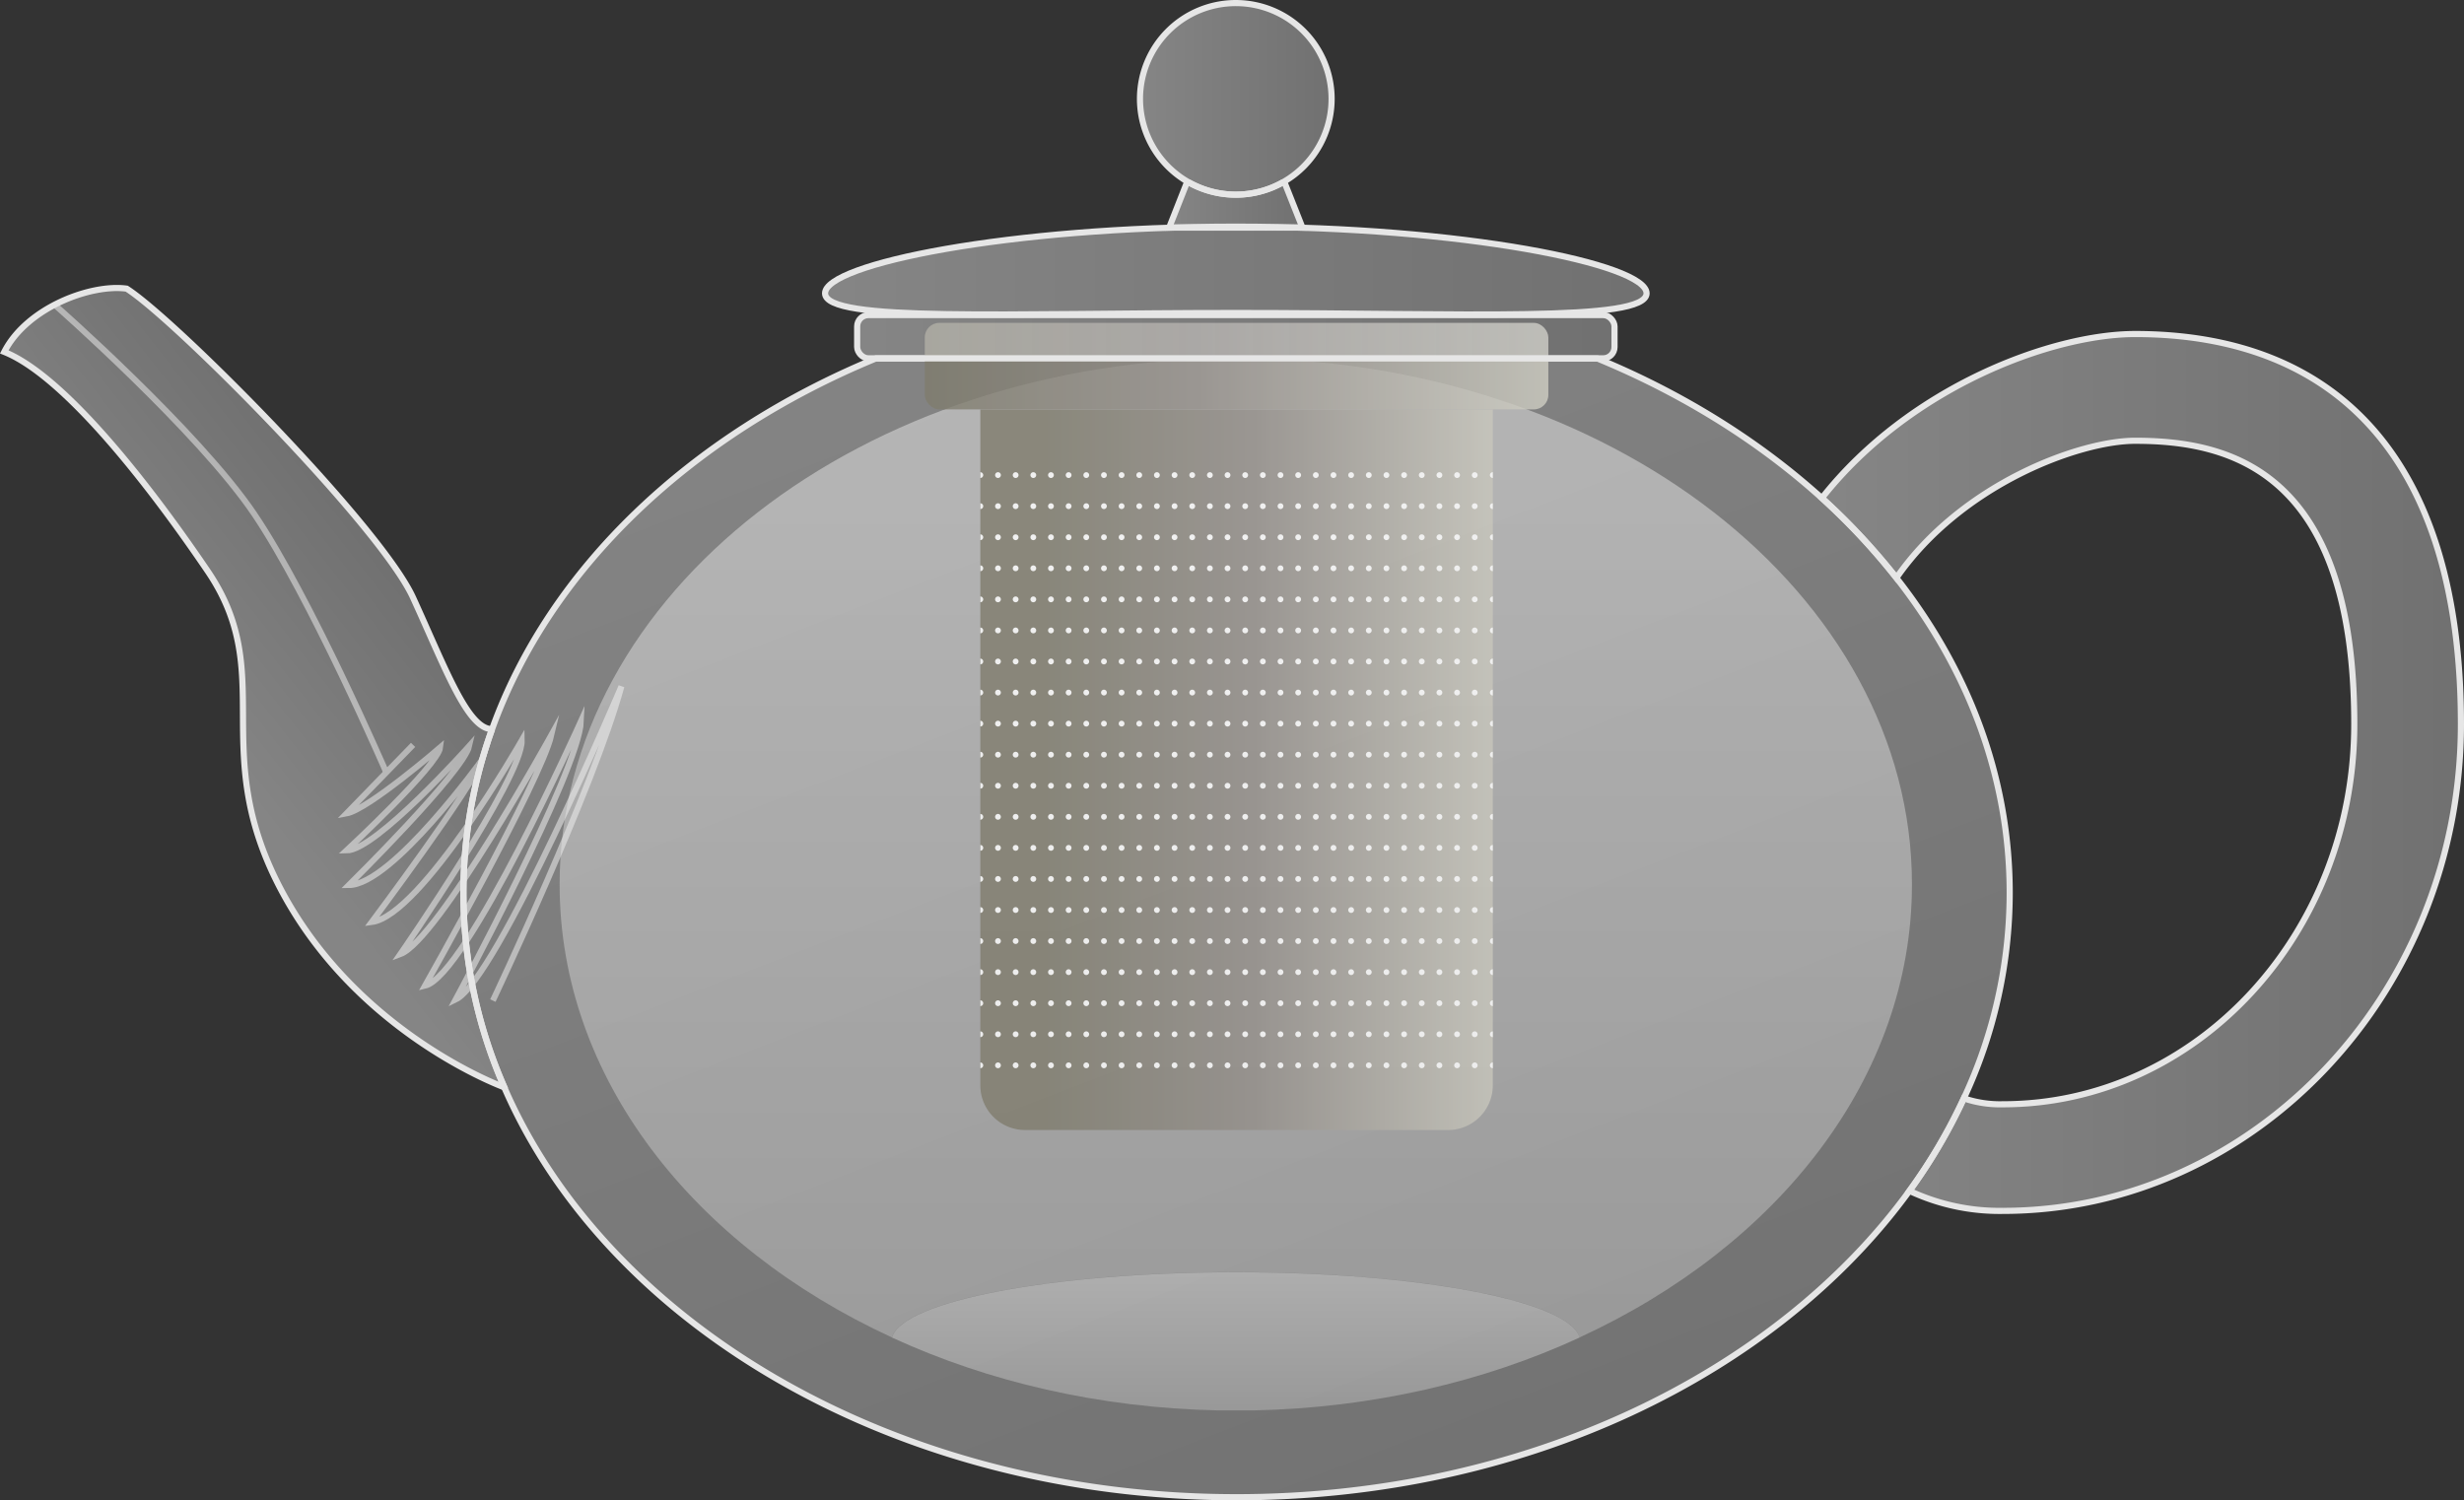 <svg xmlns="http://www.w3.org/2000/svg" xmlns:xlink="http://www.w3.org/1999/xlink" viewBox="0 0 802.39 488.59"><rect x="0" y="0" width="802.39" height="488.59" fill="#333333" stroke="none"/><defs><style>.cls-1{fill:url(#linear-gradient);}.cls-10,.cls-11,.cls-2{fill:none;}.cls-2{stroke:#999;stroke-width:1.93px;}.cls-13,.cls-14,.cls-15,.cls-16,.cls-2,.cls-3,.cls-4,.cls-5{stroke-miterlimit:10;}.cls-13,.cls-14,.cls-15,.cls-16,.cls-3,.cls-4,.cls-5,.cls-6,.cls-7{fill-opacity:0.45;}.cls-13,.cls-14,.cls-15,.cls-16,.cls-3,.cls-4,.cls-5{stroke:#e6e6e6;stroke-width:2px;}.cls-3{fill:url(#linear-gradient-2);}.cls-4{fill:url(#linear-gradient-3);}.cls-5{fill:url(#linear-gradient-4);}.cls-6{fill:url(#linear-gradient-5);}.cls-7{fill:url(#linear-gradient-6);}.cls-8{opacity:0.8;}.cls-9{clip-path:url(#clip-path);}.cls-10,.cls-11{stroke:#fff;stroke-linecap:round;stroke-linejoin:round;stroke-width:1.89px;}.cls-11{stroke-dasharray:0 5.75;}.cls-12{fill:url(#linear-gradient-8);}.cls-13{fill:url(#linear-gradient-9);}.cls-14{fill:url(#linear-gradient-10);}.cls-15{fill:url(#linear-gradient-11);}.cls-16{fill:url(#linear-gradient-12);}</style><linearGradient id="linear-gradient" x1="339.9" y1="250.67" x2="496.17" y2="250.67" gradientUnits="userSpaceOnUse"><stop offset="0" stop-color="#7f7c6d"/><stop offset="0.43" stop-color="#938e89"/><stop offset="1" stop-color="#cfcec3"/></linearGradient><linearGradient id="linear-gradient-2" x1="593.3" y1="251.58" x2="801.39" y2="251.58" gradientUnits="userSpaceOnUse"><stop offset="0" stop-color="#fff" stop-opacity="0.9"/><stop offset="1" stop-color="#ccc" stop-opacity="0.9"/></linearGradient><linearGradient id="linear-gradient-3" x1="67.46" y1="244.68" x2="133.7" y2="192.59" xlink:href="#linear-gradient-2"/><linearGradient id="linear-gradient-4" x1="313.63" y1="59.65" x2="494.94" y2="530.28" xlink:href="#linear-gradient-2"/><linearGradient id="linear-gradient-5" x1="402.43" y1="159.24" x2="402.43" y2="463.94" xlink:href="#linear-gradient-2"/><linearGradient id="linear-gradient-6" x1="402.43" y1="414.33" x2="402.43" y2="459.36" xlink:href="#linear-gradient-2"/><clipPath id="clip-path"><path class="cls-1" d="M319.24,133.33H486.12a0,0,0,0,1,0,0V353.47A14.54,14.54,0,0,1,471.58,368H333.78a14.54,14.54,0,0,1-14.54-14.54V133.33A0,0,0,0,1,319.24,133.33Z"/></clipPath><linearGradient id="linear-gradient-8" x1="301.15" y1="119.24" x2="504.21" y2="119.24" xlink:href="#linear-gradient"/><linearGradient id="linear-gradient-9" x1="380.73" y1="66.83" x2="424.14" y2="66.83" xlink:href="#linear-gradient-2"/><linearGradient id="linear-gradient-10" x1="371.23" y1="32.2" x2="433.63" y2="32.2" xlink:href="#linear-gradient-2"/><linearGradient id="linear-gradient-11" x1="279.13" y1="109.66" x2="525.75" y2="109.66" xlink:href="#linear-gradient-2"/><linearGradient id="linear-gradient-12" x1="268.68" y1="88.11" x2="536.2" y2="88.11" xlink:href="#linear-gradient-2"/></defs><title>teapot</title><g id="Layer_2" data-name="Layer 2"><g id="Clear_Glass_Teapot" data-name="Clear Glass Teapot"><g id="Clear_Glass_Teapot-2" data-name="Clear Glass Teapot"><g id="Clear_Glass_Teapot-3" data-name="Clear Glass Teapot"><path class="cls-2" d="M160.5,325.85s32.85-69.26,41.86-102.31c0,0-40.52,95.57-54,102,0,0,40.19-74.6,40.83-90.68,0,0-37.3,83-50.8,86.17,0,0,37.62-66.56,41.16-81.67,0,0-37,66.88-49.2,71.38,0,0,39.87-57.55,39.55-69.61,0,0-32.64,57.07-48.87,59.16,0,0,33.41-44.67,36-52.94,0,0-29.45,40.89-43.44,40.89,0,0,37.36-36.87,39.23-45.34,0,0-30.39,34.08-40,34.08,0,0,29.9-27.81,30.54-33.6,0,0-23.47,20.26-30.54,21.54l21.7-22.34"/><path class="cls-2" d="M17.8,99.26s46.74,41.12,65,68.14,43,84.18,43,84.18"/><path class="cls-3" d="M801.39,235.83c0,87.55-67.53,158.51-149.17,158.51a69.05,69.05,0,0,1-30.41-6.52,177.26,177.26,0,0,0,17.71-30.13,36.55,36.55,0,0,0,12.7,1.93c63.08,0,114.44-55.53,114.44-123.79,0-82.72-40.74-92.29-71.38-92.29-17.94,0-56.45,14-77.71,44.64a213.49,213.49,0,0,0-24.27-26c28.74-36.42,75.2-53.4,102-53.4C759.76,108.81,801.39,148.28,801.39,235.83Z"/><path class="cls-4" d="M164.22,354.1v0s-47.07-17-72.15-63.32S90.79,220.09,67.64,186,19.06,121.7,1.39,114.6C8.8,100.13,29.67,92.41,41.25,94c16.09,10.3,82.65,77.48,93.26,100.63s17.75,42.83,25.74,42.83a157,157,0,0,0,4,116.61Z"/><path class="cls-5" d="M654.45,290.8a158.21,158.21,0,0,1-14.93,66.87,177.92,177.92,0,0,1-17.71,30.13c-43.3,59.58-125.21,99.79-219.13,99.79-110.74,0-204.74-55.84-238.46-133.47v0a157.08,157.08,0,0,1-4-116.61c18.83-52.36,64.67-95.88,125-120.77H520.17c27.86,11.5,52.67,27,73.12,45.49a212.7,212.7,0,0,1,24.27,26C641,218.06,654.45,253.22,654.45,290.8Z"/><path class="cls-6" d="M622.62,288c0,62.82-43.45,117.73-108.23,147.55-3.28-11.84-52.13-21.26-111.94-21.26s-108.7,9.42-112,21.26C225.69,405.77,182.24,350.86,182.24,288c0-94.61,98.59-171.32,220.21-171.32S622.62,193.43,622.62,288Z"/><path class="cls-7" d="M514.39,435.59C483.13,450,446.94,458.51,408.2,459.32c-1.89,0-3.82,0-5.75,0s-3.86,0-5.75,0c-38.74-.81-75-9.34-106.23-23.73,3.28-11.84,52.17-21.26,112-21.26S511.11,423.75,514.39,435.59Z"/><g class="cls-8"><path class="cls-1" d="M319.24,133.33H486.12a0,0,0,0,1,0,0V353.47A14.54,14.54,0,0,1,471.58,368H333.78a14.54,14.54,0,0,1-14.54-14.54V133.33A0,0,0,0,1,319.24,133.33Z"/><g class="cls-9"><line class="cls-10" x1="319.24" y1="154.72" x2="319.24" y2="154.72"/><line class="cls-11" x1="324.99" y1="154.72" x2="483.24" y2="154.72"/><line class="cls-10" x1="486.12" y1="154.72" x2="486.12" y2="154.72"/><line class="cls-10" x1="319.24" y1="164.84" x2="319.24" y2="164.84"/><line class="cls-11" x1="324.99" y1="164.84" x2="483.24" y2="164.84"/><line class="cls-10" x1="486.12" y1="164.84" x2="486.12" y2="164.84"/><line class="cls-10" x1="319.24" y1="174.96" x2="319.24" y2="174.96"/><line class="cls-11" x1="324.99" y1="174.96" x2="483.24" y2="174.96"/><line class="cls-10" x1="486.12" y1="174.96" x2="486.12" y2="174.96"/><line class="cls-10" x1="319.24" y1="185.07" x2="319.24" y2="185.07"/><line class="cls-11" x1="324.99" y1="185.07" x2="483.24" y2="185.07"/><line class="cls-10" x1="486.12" y1="185.07" x2="486.12" y2="185.07"/><line class="cls-10" x1="319.24" y1="195.19" x2="319.24" y2="195.19"/><line class="cls-11" x1="324.99" y1="195.19" x2="483.24" y2="195.19"/><line class="cls-10" x1="486.12" y1="195.19" x2="486.12" y2="195.19"/><line class="cls-10" x1="319.24" y1="205.31" x2="319.24" y2="205.31"/><line class="cls-11" x1="324.99" y1="205.31" x2="483.24" y2="205.31"/><line class="cls-10" x1="486.12" y1="205.31" x2="486.12" y2="205.31"/><line class="cls-10" x1="319.24" y1="215.42" x2="319.24" y2="215.42"/><line class="cls-11" x1="324.99" y1="215.42" x2="483.24" y2="215.42"/><line class="cls-10" x1="486.12" y1="215.42" x2="486.12" y2="215.42"/><line class="cls-10" x1="319.24" y1="225.54" x2="319.24" y2="225.54"/><line class="cls-11" x1="324.99" y1="225.54" x2="483.24" y2="225.54"/><line class="cls-10" x1="486.12" y1="225.54" x2="486.12" y2="225.54"/><line class="cls-10" x1="319.24" y1="235.66" x2="319.24" y2="235.66"/><line class="cls-11" x1="324.99" y1="235.66" x2="483.24" y2="235.66"/><line class="cls-10" x1="486.12" y1="235.66" x2="486.12" y2="235.66"/><line class="cls-10" x1="319.24" y1="245.77" x2="319.24" y2="245.77"/><line class="cls-11" x1="324.99" y1="245.77" x2="483.24" y2="245.77"/><line class="cls-10" x1="486.12" y1="245.77" x2="486.12" y2="245.77"/><line class="cls-10" x1="319.24" y1="255.89" x2="319.24" y2="255.89"/><line class="cls-11" x1="324.99" y1="255.89" x2="483.24" y2="255.89"/><line class="cls-10" x1="486.12" y1="255.89" x2="486.12" y2="255.89"/><line class="cls-10" x1="319.24" y1="266.01" x2="319.24" y2="266.01"/><line class="cls-11" x1="324.99" y1="266.01" x2="483.24" y2="266.01"/><line class="cls-10" x1="486.12" y1="266.01" x2="486.12" y2="266.01"/><line class="cls-10" x1="319.24" y1="276.12" x2="319.24" y2="276.12"/><line class="cls-11" x1="324.99" y1="276.12" x2="483.24" y2="276.12"/><line class="cls-10" x1="486.12" y1="276.12" x2="486.12" y2="276.12"/><line class="cls-10" x1="319.24" y1="286.24" x2="319.24" y2="286.24"/><line class="cls-11" x1="324.99" y1="286.24" x2="483.24" y2="286.24"/><line class="cls-10" x1="486.12" y1="286.24" x2="486.12" y2="286.24"/><line class="cls-10" x1="319.24" y1="296.36" x2="319.24" y2="296.36"/><line class="cls-11" x1="324.99" y1="296.36" x2="483.24" y2="296.36"/><line class="cls-10" x1="486.12" y1="296.36" x2="486.12" y2="296.36"/><line class="cls-10" x1="319.24" y1="306.47" x2="319.24" y2="306.47"/><line class="cls-11" x1="324.99" y1="306.47" x2="483.24" y2="306.47"/><line class="cls-10" x1="486.12" y1="306.47" x2="486.12" y2="306.47"/><line class="cls-10" x1="319.24" y1="316.59" x2="319.24" y2="316.59"/><line class="cls-11" x1="324.99" y1="316.59" x2="483.24" y2="316.59"/><line class="cls-10" x1="486.12" y1="316.59" x2="486.12" y2="316.59"/><line class="cls-10" x1="319.24" y1="326.71" x2="319.24" y2="326.71"/><line class="cls-11" x1="324.99" y1="326.71" x2="483.24" y2="326.71"/><line class="cls-10" x1="486.12" y1="326.71" x2="486.12" y2="326.71"/><line class="cls-10" x1="319.24" y1="336.82" x2="319.24" y2="336.82"/><line class="cls-11" x1="324.99" y1="336.82" x2="483.24" y2="336.82"/><line class="cls-10" x1="486.12" y1="336.82" x2="486.12" y2="336.82"/><line class="cls-10" x1="319.24" y1="346.94" x2="319.24" y2="346.94"/><line class="cls-11" x1="324.99" y1="346.94" x2="483.24" y2="346.94"/><line class="cls-10" x1="486.12" y1="346.94" x2="486.12" y2="346.94"/></g><rect class="cls-12" x="301.15" y="105.15" width="203.06" height="28.18" rx="4.73" ry="4.73"/></g><path class="cls-13" d="M424.14,74.12H380.73l5.75-14.59h.88a31.35,31.35,0,0,0,30.14,0h.85Z"/><path class="cls-14" d="M433.63,32.22A31.2,31.2,0,1,1,402.45,1,31.19,31.19,0,0,1,433.63,32.22Z"/><rect class="cls-15" x="279.13" y="102.61" width="246.63" height="14.09" rx="3.69" ry="3.69"/><path class="cls-16" d="M536.2,95.52c0,9.54-59.88,6.41-133.76,6.41s-133.76,3.13-133.76-6.41,59.88-21.71,133.76-21.71S536.2,86,536.2,95.52Z"/></g></g></g></g></svg>